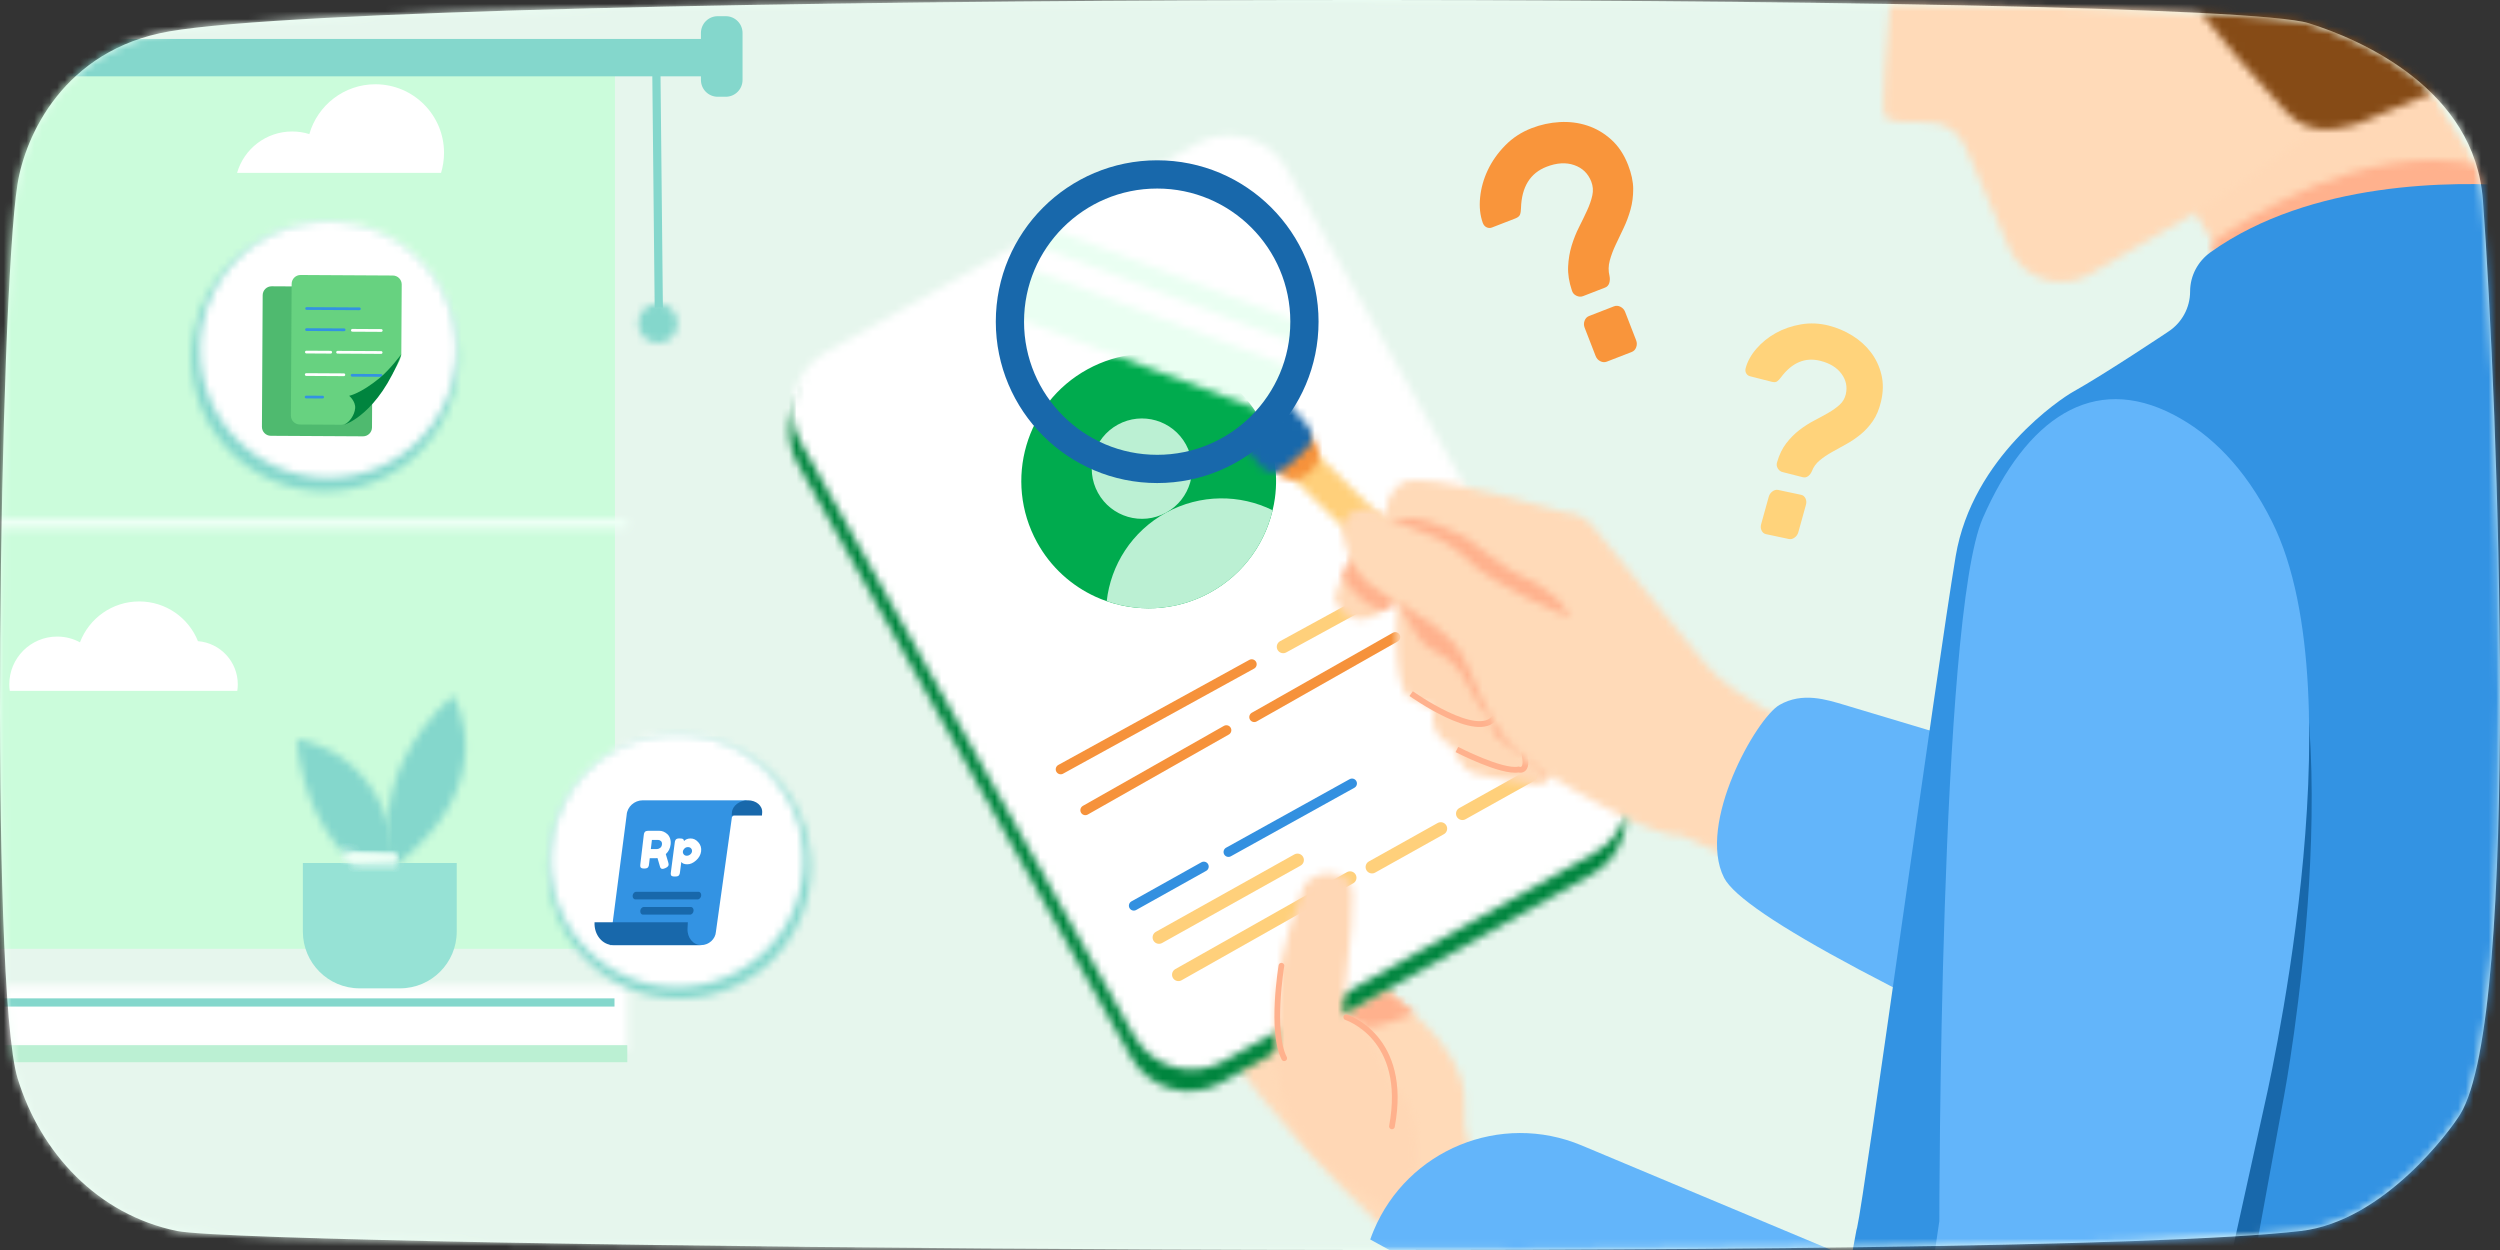 <svg width="328" height="164" viewBox="0 0 328 164" fill="none" xmlns="http://www.w3.org/2000/svg">
<rect x="0" y="0" width="328" height="164" fill="#333333" stroke="none"/>
<path d="M23.219 161.504C33.681 163.667 265.053 165.826 301.876 161.504C312.777 160.224 321.503 148.276 322.776 146.203C330.736 133.238 327.751 53.279 325.761 26.266C324.69 11.728 309.838 5.196 302.871 3.035C289.548 -1.098 53.28 -1.264 22.223 4.116C8.328 6.522 3.291 17.871 2.291 24.18C-0.042 38.885 -1.421 129.331 2.319 141.514C5.305 151.239 12.769 159.343 23.219 161.504Z" fill="#EDFFF5"/>
<mask id="mask0_5567_156261" style="mask-type:alpha" maskUnits="userSpaceOnUse" x="0" y="0" width="328" height="164">
<path fill-rule="evenodd" clip-rule="evenodd" d="M23.219 161.504C33.681 163.667 265.053 165.826 301.876 161.504C312.777 160.224 321.503 148.276 322.776 146.203C330.736 133.238 327.751 53.279 325.761 26.266C324.69 11.728 309.838 5.196 302.871 3.035C289.548 -1.098 53.28 -1.264 22.223 4.116C8.328 6.522 3.291 17.871 2.291 24.18C-0.042 38.885 -1.421 129.331 2.319 141.514C5.305 151.239 12.769 159.343 23.219 161.504Z" fill="white"/>
</mask>
<g mask="url(#mask0_5567_156261)">
<path fill-rule="evenodd" clip-rule="evenodd" d="M-6.857 168H331.143V-6H-6.857V168Z" fill="#BBF0D3"/>
<path fill-rule="evenodd" clip-rule="evenodd" d="M-22.298 175.888H368.502V-30.439H-22.298V175.888Z" fill="#E6F6ED"/>
<mask id="mask1_5567_156261" style="mask-type:alpha" maskUnits="userSpaceOnUse" x="152" y="99" width="45" height="64">
<path fill-rule="evenodd" clip-rule="evenodd" d="M153.438 124.148C153.835 127.82 159.443 136.354 165.469 143.925C172.698 153.006 181.253 160.92 181.253 160.92L182.319 163H192.09L196.07 158.982L195.151 153.004C192.897 151.806 191.894 149.081 192.139 144.833C192.385 140.585 189.359 135.938 183.06 130.895L165.469 110.679L159.016 99.98L153.846 99.11C153.846 99.11 151.762 108.619 153.438 124.148Z" fill="white"/>
</mask>
<g mask="url(#mask1_5567_156261)">
<path d="M141.019 97.371L182.447 86.27L204.762 169.556L163.335 180.656L141.019 97.371Z" fill="#FFDAB8"/>
</g>
<mask id="mask2_5567_156261" style="mask-type:alpha" maskUnits="userSpaceOnUse" x="176" y="130" width="10" height="5">
<path fill-rule="evenodd" clip-rule="evenodd" d="M176.633 132.949C176.633 132.949 177.894 134.085 179.001 134.672C180.107 135.259 185.606 132.949 185.606 132.949L182.026 130.085L176.633 132.949Z" fill="white"/>
</mask>
<g mask="url(#mask2_5567_156261)">
<path d="M172.006 140.173L171.244 125.644L190.18 124.651L190.942 139.18L172.006 140.173Z" fill="#FFB18D"/>
</g>
<mask id="mask3_5567_156261" style="mask-type:alpha" maskUnits="userSpaceOnUse" x="103" y="20" width="111" height="124">
<path fill-rule="evenodd" clip-rule="evenodd" d="M156.643 21.708L107.988 49.046C103.811 51.394 102.328 56.682 104.674 60.859L148.423 138.721C150.77 142.897 156.059 144.381 160.236 142.034L208.891 114.695C213.067 112.349 214.551 107.06 212.204 102.883L168.455 25.022C166.864 22.189 163.918 20.595 160.884 20.595C159.445 20.595 157.986 20.953 156.643 21.708Z" fill="white"/>
</mask>
<g mask="url(#mask3_5567_156261)">
<path d="M95.974 20.101L211.701 12.009L220.905 143.643L105.179 151.735L95.974 20.101Z" fill="#00853E"/>
</g>
<mask id="mask4_5567_156261" style="mask-type:alpha" maskUnits="userSpaceOnUse" x="103" y="17" width="111" height="124">
<path fill-rule="evenodd" clip-rule="evenodd" d="M157.006 18.876L108.35 46.215C104.174 48.561 102.69 53.851 105.038 58.027L148.787 135.889C151.133 140.065 156.422 141.548 160.599 139.202L209.255 111.863C213.431 109.516 214.914 104.228 212.568 100.051L168.819 22.189C167.227 19.356 164.282 17.762 161.247 17.762C159.809 17.762 158.35 18.121 157.006 18.876Z" fill="white"/>
</mask>
<g mask="url(#mask4_5567_156261)">
<path d="M96.337 17.268L212.064 9.175L221.268 140.81L105.542 148.902L96.337 17.268Z" fill="white"/>
</g>
<path d="M139.164 100.934L164.224 87.149" stroke="#F6923B" stroke-width="1.306" stroke-linecap="round" stroke-linejoin="round"/>
<path d="M168.353 84.859L178.279 79.43" stroke="#FFD07B" stroke-width="1.68" stroke-linecap="round" stroke-linejoin="round"/>
<path d="M142.396 106.298L160.899 95.803" stroke="#F6923B" stroke-width="1.306" stroke-linecap="round" stroke-linejoin="round"/>
<path d="M164.558 94.082L183.061 83.587" stroke="#F6923B" stroke-width="1.306" stroke-linecap="round" stroke-linejoin="round"/>
<path d="M148.755 118.826L157.939 113.693" stroke="#3390E0" stroke-width="1.288" stroke-linecap="round" stroke-linejoin="round"/>
<path d="M161.174 111.783L177.386 102.79" stroke="#3390E0" stroke-width="1.288" stroke-linecap="round" stroke-linejoin="round"/>
<path d="M152.06 122.988L170.23 112.833" stroke="#FFD07B" stroke-width="1.68" stroke-linecap="round" stroke-linejoin="round"/>
<path d="M154.611 127.88L177.129 115.158" stroke="#FFD07B" stroke-width="1.68" stroke-linecap="round" stroke-linejoin="round"/>
<path d="M180.007 113.754L189.028 108.712" stroke="#FFD07B" stroke-width="1.68" stroke-linecap="round" stroke-linejoin="round"/>
<path d="M191.868 106.75L200.889 101.708" stroke="#FFD07B" stroke-width="1.68" stroke-linecap="round" stroke-linejoin="round"/>
<path fill-rule="evenodd" clip-rule="evenodd" d="M211.755 40.191C212.033 40.084 212.317 40.103 212.607 40.249C212.897 40.397 213.102 40.623 213.221 40.934L214.66 44.647C214.78 44.956 214.782 45.263 214.667 45.566C214.551 45.87 214.356 46.075 214.076 46.182L210.811 47.449C210.532 47.556 210.248 47.538 209.959 47.391C209.669 47.245 209.464 47.017 209.345 46.706L207.905 42.993C207.786 42.684 207.782 42.379 207.899 42.075C208.014 41.77 208.21 41.566 208.488 41.458L211.755 40.191ZM200.948 16.816C202.138 16.355 203.366 16.088 204.635 16.017C205.903 15.947 207.113 16.099 208.265 16.479C209.415 16.858 210.461 17.471 211.401 18.32C212.343 19.169 213.08 20.282 213.613 21.66C214.05 22.787 214.27 23.825 214.276 24.777C214.28 25.73 214.165 26.631 213.928 27.485C213.69 28.337 213.386 29.149 213.017 29.924C212.646 30.698 212.298 31.431 211.97 32.126C211.642 32.819 211.385 33.508 211.199 34.194C211.015 34.882 211.004 35.548 211.167 36.197C211.236 36.526 211.226 36.837 211.137 37.13C211.046 37.425 210.861 37.627 210.584 37.733L207.698 38.852C207.419 38.961 207.128 38.943 206.826 38.801C206.524 38.66 206.326 38.429 206.232 38.109C205.857 36.993 205.693 35.95 205.737 34.977C205.782 34.005 205.938 33.087 206.2 32.227C206.463 31.363 206.788 30.55 207.176 29.785C207.564 29.021 207.915 28.294 208.231 27.605C208.546 26.918 208.774 26.264 208.911 25.643C209.05 25.023 209.004 24.419 208.776 23.826C208.361 22.758 207.615 22.037 206.539 21.662C205.461 21.285 204.252 21.358 202.91 21.878C200.759 22.712 199.64 24.521 199.554 27.303C199.547 27.663 199.504 27.947 199.425 28.154C199.346 28.363 199.141 28.532 198.813 28.659L195.736 29.852C195.509 29.939 195.279 29.931 195.05 29.826C194.819 29.721 194.651 29.527 194.542 29.247C194.185 28.253 194.068 27.142 194.19 25.913C194.31 24.686 194.646 23.488 195.198 22.319C195.75 21.151 196.511 20.072 197.481 19.081C198.45 18.09 199.606 17.335 200.948 16.816Z" fill="#F9953B"/>
<path fill-rule="evenodd" clip-rule="evenodd" d="M236.306 64.92C236.561 64.975 236.751 65.131 236.878 65.388C237.003 65.646 237.025 65.923 236.941 66.223L235.944 69.816C235.862 70.115 235.696 70.354 235.45 70.532C235.203 70.71 234.954 70.773 234.697 70.718L231.696 70.08C231.44 70.025 231.249 69.87 231.124 69.612C230.998 69.355 230.977 69.077 231.061 68.777L232.057 65.184C232.14 64.885 232.304 64.646 232.552 64.468C232.798 64.289 233.048 64.228 233.304 64.282L236.306 64.92ZM239.939 42.719C241.041 43 242.074 43.439 243.039 44.038C244.003 44.639 244.813 45.369 245.467 46.23C246.119 47.092 246.578 48.066 246.842 49.154C247.107 50.245 247.089 51.418 246.79 52.676C246.547 53.705 246.188 54.56 245.716 55.244C245.242 55.928 244.707 56.513 244.106 57.001C243.505 57.488 242.876 57.913 242.218 58.277C241.559 58.64 240.937 58.986 240.349 59.313C239.762 59.641 239.229 60.002 238.749 60.397C238.271 60.794 237.929 61.265 237.724 61.811C237.609 62.083 237.446 62.3 237.235 62.464C237.02 62.628 236.784 62.676 236.528 62.611L233.854 61.931C233.596 61.865 233.392 61.703 233.241 61.447C233.09 61.191 233.061 60.925 233.152 60.648C233.436 59.658 233.839 58.828 234.358 58.155C234.877 57.484 235.45 56.908 236.073 56.427C236.698 55.945 237.343 55.531 238.01 55.183C238.676 54.836 239.297 54.496 239.873 54.166C240.448 53.835 240.942 53.485 241.353 53.112C241.765 52.74 242.034 52.284 242.164 51.744C242.395 50.767 242.209 49.869 241.609 49.05C241.007 48.228 240.085 47.66 238.842 47.344C236.85 46.837 235.125 47.556 233.67 49.5C233.484 49.754 233.311 49.934 233.149 50.042C232.987 50.151 232.752 50.166 232.449 50.089L229.598 49.363C229.388 49.31 229.223 49.186 229.109 48.993C228.992 48.8 228.966 48.575 229.026 48.319C229.262 47.426 229.733 46.571 230.437 45.756C231.139 44.94 231.985 44.256 232.974 43.703C233.962 43.152 235.06 42.771 236.266 42.56C237.472 42.349 238.696 42.402 239.939 42.719Z" fill="#FFD37B"/>
<path fill-rule="evenodd" clip-rule="evenodd" d="M169.496 55.814C169.17 55.588 168.745 55.561 168.394 55.744L167.417 56.251C164.949 52.168 160.858 49.371 155.983 48.564C153.281 48.117 150.488 48.38 147.914 49.315C142.996 51.105 139.346 54.938 137.808 59.813C137.767 62.054 141.04 63.572 142.274 62.877C142.684 62.647 142.998 62.326 143.105 61.93C143.864 59.132 145.758 56.689 148.49 55.268C153.393 52.718 159.386 54.357 162.35 58.889L161.449 59.357C161.098 59.54 160.876 59.903 160.874 60.299C160.872 60.695 161.09 61.061 161.44 61.247L163.865 62.536L167.541 64.491C167.618 64.532 167.7 64.563 167.783 64.585C168.033 64.647 168.301 64.617 168.535 64.496C168.847 64.334 169.059 64.028 169.101 63.679L169.407 61.203L169.947 56.822C169.994 56.428 169.821 56.04 169.496 55.814Z" stroke="white" stroke-width="2.8"/>
<mask id="mask5_5567_156261" style="mask-type:alpha" maskUnits="userSpaceOnUse" x="175" y="72" width="30" height="31">
<path fill-rule="evenodd" clip-rule="evenodd" d="M175.174 78.793C175.555 79.782 178.119 84.035 183.385 78.489C183.385 78.489 182.472 90.227 184.919 91.474C187.365 92.721 188.063 93.029 188.063 93.029C188.063 93.029 187.166 96.406 190.653 97.95C190.653 97.95 191.455 100.93 193.534 101.521C195.612 102.112 201.125 102.911 201.125 102.911C201.125 102.911 203.56 103.825 204.087 99.792C204.615 95.759 201.195 95.886 201.195 95.886L195.646 85.391L190.674 80.893L185.728 77.063L181.124 73.221L177.993 72C177.993 72 174.793 77.804 175.174 78.793Z" fill="white"/>
</mask>
<g mask="url(#mask5_5567_156261)">
<path d="M170.143 108H209.143V67H170.143V108Z" fill="#FFD8B6"/>
</g>
<mask id="mask6_5567_156261" style="mask-type:alpha" maskUnits="userSpaceOnUse" x="135" y="29" width="37" height="17">
<path fill-rule="evenodd" clip-rule="evenodd" d="M135.841 32.186L170.307 45.179L171.284 42.589L136.817 29.596L135.841 32.186Z" fill="white"/>
</mask>
<g mask="url(#mask6_5567_156261)">
<path d="M130.841 50.178H176.283V24.595H130.841V50.178Z" fill="#EAFFF2"/>
</g>
<mask id="mask7_5567_156261" style="mask-type:alpha" maskUnits="userSpaceOnUse" x="166" y="56" width="22" height="22">
<path fill-rule="evenodd" clip-rule="evenodd" d="M166.131 59.328L184.659 77.485L187.8 74.277L169.273 56.121L166.131 59.328Z" fill="white"/>
</mask>
<g mask="url(#mask7_5567_156261)">
<path d="M161.131 82.484H192.8V51.121H161.131V82.484Z" fill="#FFD07B"/>
</g>
<mask id="mask8_5567_156261" style="mask-type:alpha" maskUnits="userSpaceOnUse" x="166" y="56" width="8" height="7">
<path fill-rule="evenodd" clip-rule="evenodd" d="M166.575 60.826L167.773 62.122C168.671 63.122 170.368 63.221 171.366 62.322L172.263 61.524C173.261 60.628 173.36 58.93 172.462 57.933L171.265 56.636L166.575 60.826Z" fill="white"/>
</mask>
<g mask="url(#mask8_5567_156261)">
<path d="M161.575 67.938H178.078V51.636H161.575V67.938Z" fill="#F6923B"/>
</g>
<mask id="mask9_5567_156261" style="mask-type:alpha" maskUnits="userSpaceOnUse" x="183" y="77" width="21" height="25">
<path fill-rule="evenodd" clip-rule="evenodd" d="M183.143 78.128C183.143 78.128 185.444 83.775 187.574 85.045C189.702 86.314 191.101 86.6 192.989 90.575C194.878 94.551 195.89 93.839 195.89 93.839C195.89 93.839 194.917 95.562 197.061 97.169C199.204 98.775 200.615 99.396 200.615 99.396L203.143 102C203.143 102 196.772 78.003 184.683 77.999C184.179 77.999 183.667 78.042 183.143 78.128Z" fill="white"/>
</mask>
<g mask="url(#mask9_5567_156261)">
<path d="M178.143 107H208.143V73H178.143V107Z" fill="#FFB18D"/>
</g>
<path d="M185.143 91C185.143 91 193.995 97.324 196.143 94.069" stroke="#FFB18D" stroke-width="0.763"/>
<path d="M191.143 98.335C191.143 98.335 197.013 101.375 199.236 100.961C199.236 100.961 200.857 101.552 199.765 98.001" stroke="#FFB18D" stroke-width="0.763"/>
<mask id="mask10_5567_156261" style="mask-type:alpha" maskUnits="userSpaceOnUse" x="176" y="73" width="8" height="7">
<path fill-rule="evenodd" clip-rule="evenodd" d="M176.143 75.789C176.143 75.789 181.185 83.048 183.143 78.504L177.249 73L176.143 75.789Z" fill="white"/>
</mask>
<g mask="url(#mask10_5567_156261)">
<path d="M171.143 85H188.143V68H171.143V85Z" fill="#FFB18D"/>
</g>
<mask id="mask11_5567_156261" style="mask-type:alpha" maskUnits="userSpaceOnUse" x="176" y="63" width="64" height="50">
<path fill-rule="evenodd" clip-rule="evenodd" d="M183.762 63.454C181.079 65.71 182.101 67.727 182.101 67.727C182.101 67.727 179.318 65.684 176.949 67.491C174.852 69.091 177.227 74.698 179.741 76.666C182.256 78.634 187.929 81.171 190.845 84.498C193.761 87.826 194.335 96.188 201.931 100.923C217.155 110.416 220.724 109.716 220.381 109.511L228.18 112.999C228.18 112.999 240.292 110.827 239.054 96.782C239.054 96.782 227.722 92.051 223.695 87.047C220.484 83.055 212.158 72.913 208.921 68.972C208.038 67.897 206.721 67.263 205.318 67.229C204.768 67.217 191.446 63 185.885 63C184.889 63 184.142 63.135 183.762 63.454Z" fill="white"/>
</mask>
<g mask="url(#mask11_5567_156261)">
<path d="M171.144 118H244.144V58H171.144V118Z" fill="#FFDAB8"/>
</g>
<mask id="mask12_5567_156261" style="mask-type:alpha" maskUnits="userSpaceOnUse" x="286" y="7" width="41" height="34">
<path fill-rule="evenodd" clip-rule="evenodd" d="M286.143 25.133C286.143 25.133 293.907 35.751 293.167 40.999L326.142 33.724V22.828C322.764 18.454 318.403 11.947 317.942 7L286.143 25.133Z" fill="white"/>
</mask>
<g mask="url(#mask12_5567_156261)">
<path d="M281.143 46H335.143V2H281.143V46Z" fill="#FFD8B6"/>
</g>
<mask id="mask13_5567_156261" style="mask-type:alpha" maskUnits="userSpaceOnUse" x="247" y="-1" width="72" height="38">
<path fill-rule="evenodd" clip-rule="evenodd" d="M248.075 -1C247.519 5.365 246.82 14.501 247.306 15.323C247.727 16.036 250.523 16.117 252.899 16.05C255.025 15.989 256.971 17.232 257.809 19.171L263.582 32.521C265.353 36.616 270.35 38.236 274.221 35.972L290.833 26.257L317.259 7.516C317.259 7.516 317.811 4.053 318.042 -1H248.075Z" fill="white"/>
</mask>
<g mask="url(#mask13_5567_156261)">
<path d="M242.143 42H323.143V-46H242.143V42Z" fill="#FFDAB8"/>
</g>
<mask id="mask14_5567_156261" style="mask-type:alpha" maskUnits="userSpaceOnUse" x="290" y="21" width="37" height="15">
<path fill-rule="evenodd" clip-rule="evenodd" d="M290.142 31.96L291.202 36H299.087L325.107 29.247L326.142 28.987V22.912L325.146 21.65C323.159 21.199 321.151 21 319.155 21C304.325 21.001 290.142 31.96 290.142 31.96Z" fill="white"/>
</mask>
<g mask="url(#mask14_5567_156261)">
<path d="M285.143 41H335.143V16H285.143V41Z" fill="#FFB18D"/>
</g>
<path d="M136.054 71.141C137.847 74.412 140.582 76.849 143.74 78.294C143.974 78.408 144.209 78.505 144.458 78.601C148.943 80.397 154.176 80.258 158.744 77.754C163.315 75.248 166.239 70.915 167.134 66.17C167.187 65.909 167.225 65.661 167.263 65.398C167.741 61.96 167.159 58.343 165.366 55.071C160.932 46.983 150.769 44.018 142.68 48.453C134.583 52.891 131.619 63.052 136.054 71.141Z" fill="#00AB4E"/>
<path d="M144.048 64.651C145.796 67.84 149.799 69.008 152.988 67.26C156.177 65.512 157.344 61.509 155.596 58.32C153.849 55.133 149.847 53.964 146.657 55.713C143.469 57.462 142.3 61.464 144.048 64.651Z" fill="#BBF0D3"/>
<path d="M145.202 78.87C149.505 80.377 154.423 80.124 158.745 77.755C163.068 75.385 165.919 71.378 166.963 66.94C162.691 64.842 157.491 64.793 152.991 67.26C148.493 69.725 145.728 74.141 145.202 78.87Z" fill="#BBF0D3"/>
<path d="M226.195 115.158C228.594 119.901 249.729 131.173 289.598 148.974L310.898 113.146L241.994 92.485C239.67 91.8 236.499 90.747 233.471 92.485C230.445 94.221 222.595 108.043 226.195 115.158Z" fill="#63B5FA"/>
<path d="M290.016 33.099C288.347 34.292 287.342 36.199 287.342 38.244C287.342 40.385 286.247 42.38 284.437 43.539C284.437 43.539 276.311 48.983 271.917 51.446C270.505 52.238 258.773 59.924 256.586 72.972C254.157 87.47 244.603 157.071 243.656 161.052C243.628 161.167 243.598 161.281 243.564 161.394L241.621 171.907C240.414 175.945 249.462 179.999 253.699 179.999L340.559 179.615C343.506 179.615 346.062 177.598 346.728 174.743C351.295 155.157 367.54 82.385 361.069 64.793C353.572 44.413 342.575 36.957 340.076 35.466C338.591 34.58 336.843 30.979 335.668 28.199C334.745 26.015 332.658 24.542 330.281 24.373C322.091 23.788 303.21 23.667 290.016 33.099Z" fill="#3393E3"/>
<path d="M267.055 59.234L266.18 60.716C264.794 63.391 263.561 67.575 263.726 73.926C264.089 87.803 261.124 159.043 261.124 159.043L259.397 176.58L294.923 169.674L299.694 143.643C299.694 143.643 309.087 93.468 297.534 72.469C285.98 51.47 267.055 59.234 267.055 59.234Z" fill="#1868AB"/>
<path d="M285.247 54.45C274.566 48.847 265.851 54.944 260.146 67.972C254.442 80.999 254.442 160.2 254.442 160.2L250.956 183.766L289.835 177.903L297.03 145.314C297.03 145.314 309.637 91.638 298.112 68.487C294.451 61.133 289.838 56.859 285.247 54.45Z" fill="#63B5FA"/>
<mask id="mask15_5567_156261" style="mask-type:alpha" maskUnits="userSpaceOnUse" x="287" y="-1" width="34" height="18">
<path fill-rule="evenodd" clip-rule="evenodd" d="M287.895 -1C287.89 -0.775 287.887 -0.547 287.885 -0.315C287.868 1.749 299.348 13.973 299.781 14.489C301.333 16.344 303.754 17.299 306.18 16.916C309.776 16.35 310.345 15.79 312.04 15.09L318.9 12.26C320.055 11.783 320.499 10.381 319.827 9.328L319.142 8.252C318.559 7.338 318.341 6.24 318.539 5.174C318.792 3.817 319.141 1.671 319.41 -1H287.895Z" fill="white"/>
</mask>
<g mask="url(#mask15_5567_156261)">
<path d="M263.143 22H325.143V-54H263.143V22Z" fill="#864B16"/>
</g>
<mask id="mask16_5567_156261" style="mask-type:alpha" maskUnits="userSpaceOnUse" x="182" y="68" width="25" height="13">
<path fill-rule="evenodd" clip-rule="evenodd" d="M185.564 68C185.542 68 185.52 68 185.499 68.001C183.821 68.067 182.142 68.132 182.142 68.132C182.142 68.132 186.569 69.685 188.621 70.64C190.672 71.595 193.111 73.916 193.808 74.579C194.504 75.243 197.253 76.86 200.336 78.465C203.42 80.071 206.143 81 206.143 81L204.376 78.653C204.376 78.653 201.253 76.013 199.898 75.721C198.543 75.43 192.311 70.496 192.311 70.496C192.311 70.496 187.307 68 185.565 68C185.565 68 185.565 68 185.564 68Z" fill="white"/>
</mask>
<g mask="url(#mask16_5567_156261)">
<path d="M177.143 86H211.143V63H177.143V86Z" fill="#FFB18D"/>
</g>
<mask id="mask17_5567_156261" style="mask-type:alpha" maskUnits="userSpaceOnUse" x="132" y="35" width="38" height="20">
<path fill-rule="evenodd" clip-rule="evenodd" d="M132.382 41.364L166.847 54.357L169.199 48.116L134.734 35.123L132.382 41.364Z" fill="white"/>
</mask>
<g mask="url(#mask17_5567_156261)">
<path d="M127.382 59.357H174.199V30.123H127.382V59.357Z" fill="#EAFFF2"/>
</g>
<mask id="mask18_5567_156261" style="mask-type:alpha" maskUnits="userSpaceOnUse" x="167" y="114" width="19" height="46">
<path fill-rule="evenodd" clip-rule="evenodd" d="M171.143 116.033C169.615 120.151 168.631 123.395 168.19 125.769C166.767 133.406 167.488 138.841 167.488 138.841C167.627 153.007 184.694 159.568 184.694 159.568C184.694 159.568 188.589 146.222 182.529 142.385C182.322 142.254 182.34 141.034 182.146 140.9C181.502 140.451 180 135.804 179.496 135.426C176.141 132.905 175.957 134.409 176.499 129.485C177.995 115.892 177.715 115.691 175.937 114.964C175.347 114.723 174.776 114.603 174.223 114.603C173.124 114.603 172.097 115.079 171.143 116.033Z" fill="white"/>
</mask>
<g mask="url(#mask18_5567_156261)">
<path d="M153.483 116.242L179.485 107.289L197.758 160.359L171.756 169.312L153.483 116.242Z" fill="#FFD7B5"/>
</g>
<path d="M-19.634 124.484H80.685V6.484H-19.634V124.484Z" fill="#CBFCDB"/>
<path d="M179.775 162.621L275.633 215.256L292.392 185.843L207.508 150.278C196.889 145.829 184.674 150.83 180.225 161.45C180.063 161.835 179.914 162.226 179.775 162.621Z" fill="#63B5FA"/>
<path d="M40.584 17.594C39.874 17.367 39.12 17.251 38.333 17.251C34.898 17.251 32.008 19.545 31.104 22.679V22.681H40.641H45.553H57.868C58.115 21.852 58.257 20.967 58.257 20.052C58.257 15.083 54.227 11.055 49.248 11.055C45.133 11.055 41.661 13.823 40.584 17.594Z" fill="white"/>
<mask id="mask19_5567_156261" style="mask-type:alpha" maskUnits="userSpaceOnUse" x="-2" y="129" width="85" height="9">
<path fill-rule="evenodd" clip-rule="evenodd" d="M-1.857 129.344H82.304V137.839H-1.857V129.344Z" fill="white"/>
</mask>
<g mask="url(#mask19_5567_156261)">
<path d="M-26.252 142.838H87.304V124.343H-26.252V142.838Z" fill="white"/>
</g>
<mask id="mask20_5567_156261" style="mask-type:alpha" maskUnits="userSpaceOnUse" x="162" y="52" width="11" height="10">
<path fill-rule="evenodd" clip-rule="evenodd" d="M162.884 58.232L165.479 61.225C166.276 62.122 167.673 62.223 168.571 61.425L171.366 58.93C172.263 58.132 172.363 56.735 171.565 55.837L168.97 52.844L162.884 58.232Z" fill="white"/>
</mask>
<g mask="url(#mask20_5567_156261)">
<path d="M157.884 66.966H177.106V47.844H157.884V66.966Z" fill="#1868AB"/>
</g>
<path d="M176.632 133.462C176.632 133.462 184.811 136.07 182.623 147.78" stroke="#FFB18D" stroke-width="0.75" stroke-linecap="round"/>
<path d="M168.124 126.702C168.124 126.702 166.682 135.317 168.487 138.841" stroke="#FFB18D" stroke-width="0.75" stroke-linecap="round"/>
<path fill-rule="evenodd" clip-rule="evenodd" d="M171.142 42.204C171.142 52.874 162.493 61.524 151.823 61.524C141.152 61.524 132.502 52.874 132.502 42.204C132.502 31.534 141.152 22.884 151.823 22.884C162.493 22.884 171.142 31.534 171.142 42.204Z" stroke="#1868AB" stroke-width="3.705"/>
<mask id="mask21_5567_156261" style="mask-type:alpha" maskUnits="userSpaceOnUse" x="-2" y="67" width="85" height="3">
<path fill-rule="evenodd" clip-rule="evenodd" d="M-1.857 67.971H82.304V69.386H-1.857V67.971Z" fill="white"/>
</mask>
<g mask="url(#mask21_5567_156261)">
<path d="M-26.252 74.387H87.304V62.972H-26.252V74.387Z" fill="#EDFFF5"/>
</g>
<path d="M25.971 84.121C24.75 81.063 21.76 78.909 18.266 78.909C14.71 78.909 11.681 81.139 10.492 84.272C9.604 83.789 8.585 83.518 7.501 83.518C4.029 83.518 1.218 86.329 1.218 89.793C1.218 90.079 1.242 90.366 1.28 90.644H10.702H13.715H19.885H25.82H31.13C31.176 90.366 31.199 90.079 31.199 89.793C31.199 86.811 28.901 84.354 25.971 84.121Z" fill="white"/>
<path d="M-21.857 10.013H93.196V5.11H-21.857V10.013Z" fill="#84D7CC"/>
<path d="M95.219 12.695H94.165C92.948 12.695 91.962 11.709 91.962 10.49V4.329C91.962 3.112 92.948 2.124 94.165 2.124H95.219C96.437 2.124 97.422 3.112 97.422 4.329V10.49C97.422 11.709 96.437 12.695 95.219 12.695Z" fill="#84D7CC"/>
<mask id="mask22_5567_156261" style="mask-type:alpha" maskUnits="userSpaceOnUse" x="83" y="39" width="6" height="6">
<path fill-rule="evenodd" clip-rule="evenodd" d="M83.737 42.417C83.737 43.842 84.893 44.997 86.317 44.997C87.741 44.997 88.895 43.842 88.895 42.417C88.895 40.994 87.741 39.839 86.317 39.839C84.893 39.839 83.737 40.994 83.737 42.417Z" fill="white"/>
</mask>
<g mask="url(#mask22_5567_156261)">
<path d="M78.738 49.997H93.895V34.838H78.738V49.997Z" fill="#84D7CC"/>
</g>
<path d="M86.097 7.485L86.432 40.377" stroke="#84D7CC" stroke-width="1.077"/>
<path d="M-19.618 131.524H80.622" stroke="#84D7CC" stroke-width="1.077"/>
<path d="M-17.937 138.244H82.302" stroke="#BBF0D3" stroke-width="2.24"/>
<mask id="mask23_5567_156261" style="mask-type:alpha" maskUnits="userSpaceOnUse" x="50" y="91" width="12" height="23">
<path fill-rule="evenodd" clip-rule="evenodd" d="M51.6 113.756C66.369 102.679 59.438 91.238 59.438 91.238C47.294 102.394 51.6 113.756 51.6 113.756Z" fill="white"/>
</mask>
<g mask="url(#mask23_5567_156261)">
<path d="M45.859 118.756H66.063V86.238H45.859V118.756Z" fill="#84D7CC"/>
</g>
<mask id="mask24_5567_156261" style="mask-type:alpha" maskUnits="userSpaceOnUse" x="38" y="97" width="15" height="20">
<path fill-rule="evenodd" clip-rule="evenodd" d="M52.25 116.774C52.227 98.311 38.913 97.011 38.913 97.011C40.572 113.419 52.25 116.774 52.25 116.774Z" fill="white"/>
</mask>
<g mask="url(#mask24_5567_156261)">
<path d="M33.912 121.774H57.25V92.011H33.912V121.774Z" fill="#84D7CC"/>
</g>
<path fill-rule="evenodd" clip-rule="evenodd" d="M59.923 113.228H39.736V122.225C39.736 126.337 43.069 129.67 47.18 129.67H52.478C56.591 129.67 59.923 126.337 59.923 122.225V113.228Z" fill="#96E2D5"/>
<mask id="mask25_5567_156261" style="mask-type:alpha" maskUnits="userSpaceOnUse" x="44" y="111" width="9" height="3">
<path fill-rule="evenodd" clip-rule="evenodd" d="M46.407 113.227H52.093L51.962 112.35L44.834 111.823L46.407 113.227Z" fill="white"/>
</mask>
<g mask="url(#mask25_5567_156261)">
<path d="M39.834 118.227H57.093V106.823H39.834V118.227Z" fill="#EDFFF5"/>
</g>
<mask id="mask26_5567_156261" style="mask-type:alpha" maskUnits="userSpaceOnUse" x="44" y="111" width="9" height="3">
<path fill-rule="evenodd" clip-rule="evenodd" d="M46.407 113.227H52.093L51.962 112.349L44.835 111.823L46.407 113.227Z" fill="white"/>
</mask>
<g mask="url(#mask26_5567_156261)">
<path d="M33.54 135.011H66.824V86.204H33.54V135.011Z" fill="#EDFFF5"/>
</g>
<mask id="mask27_5567_156261" style="mask-type:alpha" maskUnits="userSpaceOnUse" x="44" y="111" width="9" height="3">
<path fill-rule="evenodd" clip-rule="evenodd" d="M46.407 113.227H52.093L51.962 112.349L44.835 111.823L46.407 113.227Z" fill="white"/>
</mask>
<g mask="url(#mask27_5567_156261)">
<path d="M34.291 123.772H62.637V101.279H34.291V123.772Z" fill="#EDFFF5"/>
</g>
<mask id="mask28_5567_156261" style="mask-type:alpha" maskUnits="userSpaceOnUse" x="25" y="29" width="36" height="36">
<path fill-rule="evenodd" clip-rule="evenodd" d="M25.143 46.944C25.143 56.608 32.978 64.444 42.643 64.444C52.307 64.444 60.143 56.608 60.143 46.944C60.143 37.278 52.307 29.443 42.643 29.443C32.978 29.443 25.143 37.278 25.143 46.944Z" fill="white"/>
</mask>
<g mask="url(#mask28_5567_156261)">
<path d="M19.191 70.396H66.095V23.491H19.191V70.396Z" fill="#84D7CC"/>
</g>
<mask id="mask29_5567_156261" style="mask-type:alpha" maskUnits="userSpaceOnUse" x="26" y="29" width="34" height="34">
<path fill-rule="evenodd" clip-rule="evenodd" d="M26.251 45.835C26.251 55.134 33.788 62.671 43.086 62.671C52.383 62.671 59.922 55.134 59.922 45.835C59.922 36.538 52.383 29 43.086 29C33.788 29 26.251 36.538 26.251 45.835Z" fill="white"/>
</mask>
<g mask="url(#mask29_5567_156261)">
<path d="M20.298 68.623H65.874V23.048H20.298V68.623Z" fill="white"/>
</g>
<mask id="mask30_5567_156261" style="mask-type:alpha" maskUnits="userSpaceOnUse" x="71" y="96" width="36" height="35">
<path fill-rule="evenodd" clip-rule="evenodd" d="M71.91 113.768C71.91 123.285 79.626 130.999 89.143 130.999C98.659 130.999 106.375 123.285 106.375 113.768C106.375 104.251 98.659 96.536 89.143 96.536C79.626 96.536 71.91 104.251 71.91 113.768Z" fill="white"/>
</mask>
<g mask="url(#mask30_5567_156261)">
<path d="M66.049 136.861H112.237V90.674H66.049V136.861Z" fill="#84D7CC"/>
</g>
<mask id="mask31_5567_156261" style="mask-type:alpha" maskUnits="userSpaceOnUse" x="72" y="96" width="34" height="34">
<path fill-rule="evenodd" clip-rule="evenodd" d="M72.2 112.858C72.2 122.043 79.645 129.488 88.829 129.488C98.012 129.488 105.457 122.043 105.457 112.858C105.457 103.675 98.012 96.23 88.829 96.23C79.645 96.23 72.2 103.675 72.2 112.858Z" fill="white"/>
</mask>
<g mask="url(#mask31_5567_156261)">
<path d="M67.077 135.609H112.579V90.107H67.077V135.609Z" fill="white"/>
</g>
<mask id="mask32_5567_156261" style="mask-type:alpha" maskUnits="userSpaceOnUse" x="72" y="96" width="34" height="34">
<path fill-rule="evenodd" clip-rule="evenodd" d="M72.2 112.858C72.2 122.043 79.645 129.488 88.829 129.488C98.012 129.488 105.457 122.043 105.457 112.858C105.457 103.675 98.012 96.23 88.829 96.23C79.645 96.23 72.2 103.675 72.2 112.858Z" fill="white"/>
</mask>
<g mask="url(#mask32_5567_156261)">
<path d="M98 105L96.03 107.197L95.084 113.98L93.93 122.238C93.871 123.209 93.002 124 91.984 124H80L81.343 113.647L82.047 108.253L82.218 106.92C82.283 105.859 83.23 105 84.336 105H98Z" fill="#3393E3"/>
</g>
<mask id="mask33_5567_156261" style="mask-type:alpha" maskUnits="userSpaceOnUse" x="72" y="96" width="34" height="34">
<path fill-rule="evenodd" clip-rule="evenodd" d="M72.2 112.858C72.2 122.043 79.645 129.488 88.829 129.488C98.012 129.488 105.457 122.043 105.457 112.858C105.457 103.675 98.012 96.23 88.829 96.23C79.645 96.23 72.2 103.675 72.2 112.858Z" fill="white"/>
</mask>
<g mask="url(#mask33_5567_156261)">
<path d="M92 124H80.492C79.765 124 79.122 123.666 78.673 123.12C78.223 122.578 77.963 121.828 78.004 121H90.244L90.203 121.836C90.145 123.032 90.95 124 92 124Z" fill="#1868AB"/>
</g>
<mask id="mask34_5567_156261" style="mask-type:alpha" maskUnits="userSpaceOnUse" x="72" y="96" width="34" height="34">
<path fill-rule="evenodd" clip-rule="evenodd" d="M72.2 112.858C72.2 122.043 79.645 129.488 88.829 129.488C98.012 129.488 105.457 122.043 105.457 112.858C105.457 103.675 98.012 96.23 88.829 96.23C79.645 96.23 72.2 103.675 72.2 112.858Z" fill="white"/>
</mask>
<g mask="url(#mask34_5567_156261)">
<path d="M99.969 107H96L96.028 106.601C96.089 105.717 97.027 105 98.123 105C99.219 105 100.058 105.717 99.997 106.601L99.969 107Z" fill="#1868AB"/>
</g>
<mask id="mask35_5567_156261" style="mask-type:alpha" maskUnits="userSpaceOnUse" x="72" y="96" width="34" height="34">
<path fill-rule="evenodd" clip-rule="evenodd" d="M72.2 112.858C72.2 122.043 79.645 129.488 88.829 129.488C98.012 129.488 105.457 122.043 105.457 112.858C105.457 103.675 98.012 96.23 88.829 96.23C79.645 96.23 72.2 103.675 72.2 112.858Z" fill="white"/>
</mask>
<g mask="url(#mask35_5567_156261)">
<path fill-rule="evenodd" clip-rule="evenodd" d="M87.721 113.472C87.729 113.4 87.711 113.283 87.666 113.12C87.523 112.652 87.418 112.297 87.352 112.058C87.714 111.729 87.925 111.31 87.985 110.8C88.019 110.507 87.995 110.241 87.911 110.002C87.828 109.763 87.708 109.573 87.552 109.433C87.229 109.145 86.878 109 86.499 109H85.103C84.828 109 84.653 109.06 84.578 109.183C84.535 109.25 84.508 109.31 84.496 109.362C84.483 109.414 84.471 109.492 84.459 109.596L84.015 113.351C83.996 113.509 83.995 113.626 84.012 113.703C84.044 113.87 84.21 113.953 84.512 113.953C84.787 113.953 84.963 113.892 85.037 113.77C85.08 113.703 85.107 113.643 85.12 113.591C85.133 113.539 85.145 113.461 85.157 113.357L85.248 112.593H86.061L86.263 112.58C86.47 113.31 86.59 113.718 86.622 113.804C86.642 113.85 86.678 113.893 86.727 113.936C86.775 113.979 86.841 114 86.925 114C87.009 114 87.124 113.969 87.269 113.906C87.55 113.788 87.7 113.644 87.721 113.472ZM86.216 111.395H85.389L85.531 110.197H86.344C86.478 110.197 86.601 110.249 86.714 110.35C86.827 110.451 86.871 110.601 86.848 110.8C86.824 110.999 86.745 111.147 86.608 111.246C86.471 111.345 86.341 111.395 86.216 111.395Z" fill="white"/>
</g>
<mask id="mask36_5567_156261" style="mask-type:alpha" maskUnits="userSpaceOnUse" x="72" y="96" width="34" height="34">
<path fill-rule="evenodd" clip-rule="evenodd" d="M72.2 112.858C72.2 122.043 79.645 129.488 88.829 129.488C98.012 129.488 105.457 122.043 105.457 112.858C105.457 103.675 98.012 96.23 88.829 96.23C79.645 96.23 72.2 103.675 72.2 112.858Z" fill="white"/>
</mask>
<g mask="url(#mask36_5567_156261)">
<path fill-rule="evenodd" clip-rule="evenodd" d="M88.524 110.57L88.019 114.437C88.005 114.538 87.999 114.614 88 114.662C88.001 114.711 88.014 114.766 88.041 114.828C88.068 114.89 88.123 114.933 88.206 114.961C88.288 114.987 88.402 115 88.546 115C88.69 115 88.806 114.987 88.893 114.961C88.98 114.933 89.046 114.888 89.089 114.825C89.132 114.76 89.16 114.704 89.174 114.656C89.187 114.607 89.201 114.532 89.214 114.43L89.388 113.092C89.534 113.296 89.797 113.397 90.179 113.397C90.561 113.397 90.942 113.228 91.325 112.887C91.706 112.548 91.926 112.152 91.985 111.702C92.044 111.252 91.926 110.857 91.63 110.517C91.335 110.177 90.998 110.007 90.618 110.007C90.239 110.007 89.946 110.122 89.739 110.351C89.74 110.236 89.701 110.149 89.623 110.09C89.545 110.03 89.382 110 89.136 110C88.889 110 88.725 110.06 88.644 110.179C88.604 110.241 88.577 110.297 88.564 110.344C88.55 110.393 88.537 110.468 88.524 110.57ZM89.597 111.709C89.615 111.567 89.686 111.437 89.808 111.318C89.931 111.199 90.082 111.139 90.261 111.139C90.44 111.139 90.578 111.198 90.674 111.315C90.771 111.432 90.81 111.563 90.79 111.709C90.772 111.855 90.695 111.985 90.562 112.1C90.428 112.214 90.276 112.272 90.106 112.272C89.936 112.272 89.804 112.213 89.71 112.096C89.616 111.979 89.578 111.85 89.597 111.709Z" fill="white"/>
</g>
<mask id="mask37_5567_156261" style="mask-type:alpha" maskUnits="userSpaceOnUse" x="72" y="96" width="34" height="34">
<path fill-rule="evenodd" clip-rule="evenodd" d="M72.2 112.858C72.2 122.043 79.645 129.488 88.829 129.488C98.012 129.488 105.457 122.043 105.457 112.858C105.457 103.675 98.012 96.23 88.829 96.23C79.645 96.23 72.2 103.675 72.2 112.858Z" fill="white"/>
</mask>
<g mask="url(#mask37_5567_156261)">
<path d="M91.535 118H83.363C83.136 118 82.975 117.776 83.003 117.5C83.032 117.224 83.238 117 83.465 117H91.637C91.864 117 92.025 117.224 91.997 117.5C91.968 117.776 91.762 118 91.535 118Z" fill="#1868AB"/>
</g>
<mask id="mask38_5567_156261" style="mask-type:alpha" maskUnits="userSpaceOnUse" x="72" y="96" width="34" height="34">
<path fill-rule="evenodd" clip-rule="evenodd" d="M72.2 112.858C72.2 122.043 79.645 129.488 88.829 129.488C98.012 129.488 105.457 122.043 105.457 112.858C105.457 103.675 98.012 96.23 88.829 96.23C79.645 96.23 72.2 103.675 72.2 112.858Z" fill="white"/>
</mask>
<g mask="url(#mask38_5567_156261)">
<path d="M90.544 120H84.356C84.134 120 83.976 119.777 84.003 119.501C84.031 119.224 84.234 119 84.456 119H90.644C90.866 119 91.024 119.224 90.997 119.501C90.969 119.777 90.766 120 90.544 120Z" fill="#1868AB"/>
</g>
<path d="M47.625 57.246L35.532 57.177C34.884 57.173 34.361 56.645 34.365 55.996L34.463 38.729C34.467 38.08 34.996 37.558 35.645 37.561L47.737 37.63C48.386 37.634 48.908 38.163 48.904 38.811L48.806 56.079C48.802 56.727 48.273 57.25 47.625 57.246Z" fill="#4FBA6F"/>
<path d="M51.537 36.148L39.444 36.079C38.796 36.075 38.267 36.598 38.264 37.246L38.165 54.514C38.161 55.162 38.684 55.691 39.333 55.694L44.838 55.726C46.824 55.497 52.642 48.213 52.652 46.456L52.705 37.329C52.709 36.68 52.185 36.151 51.537 36.148Z" fill="#67D280"/>
<path d="M40.23 40.476L47.15 40.515L40.23 40.476Z" fill="#387942"/>
<path d="M40.23 40.476L47.15 40.515" stroke="#3392E2" stroke-width="0.361" stroke-linecap="round" stroke-linejoin="round"/>
<path d="M40.197 46.192L43.386 46.211L40.197 46.192Z" fill="#3392E2"/>
<path d="M40.197 46.192L43.386 46.211" stroke="white" stroke-width="0.361" stroke-linecap="round" stroke-linejoin="round"/>
<path d="M40.164 52.089L42.33 52.101L40.164 52.089Z" fill="#387942"/>
<path d="M40.164 52.089L42.33 52.101" stroke="#3392E2" stroke-width="0.361" stroke-linecap="round" stroke-linejoin="round"/>
<path d="M40.214 43.243L45.149 43.271L40.214 43.243Z" fill="#387942"/>
<path d="M40.214 43.243L45.149 43.271" stroke="#3392E2" stroke-width="0.361" stroke-linecap="round" stroke-linejoin="round"/>
<path d="M46.231 43.338L50.021 43.359L46.231 43.338Z" fill="#3392E2"/>
<path d="M46.231 43.338L50.021 43.359" stroke="white" stroke-width="0.361" stroke-linecap="round" stroke-linejoin="round"/>
<path d="M40.181 49.14L45.115 49.168L40.181 49.14Z" fill="#3392E2"/>
<path d="M40.181 49.14L45.115 49.168" stroke="white" stroke-width="0.361" stroke-linecap="round" stroke-linejoin="round"/>
<path d="M46.197 49.235L49.988 49.257L46.197 49.235Z" fill="#387942"/>
<path d="M46.197 49.235L49.988 49.257" stroke="#3392E2" stroke-width="0.361" stroke-linecap="round" stroke-linejoin="round"/>
<path d="M44.289 46.215L50.005 46.248L44.289 46.215Z" fill="#3392E2"/>
<path d="M44.289 46.215L50.005 46.248" stroke="white" stroke-width="0.361" stroke-linecap="round" stroke-linejoin="round"/>
<path d="M49.833 49.576C47.305 51.653 45.811 51.929 45.811 51.929C45.811 51.929 46.675 52.653 46.597 53.562C46.519 54.473 45.825 55.416 45.172 55.727C45.172 55.727 49.636 54.405 52.651 46.474C52.651 46.474 51.185 48.466 49.833 49.576Z" fill="#00843E"/>
</g>
</svg>
